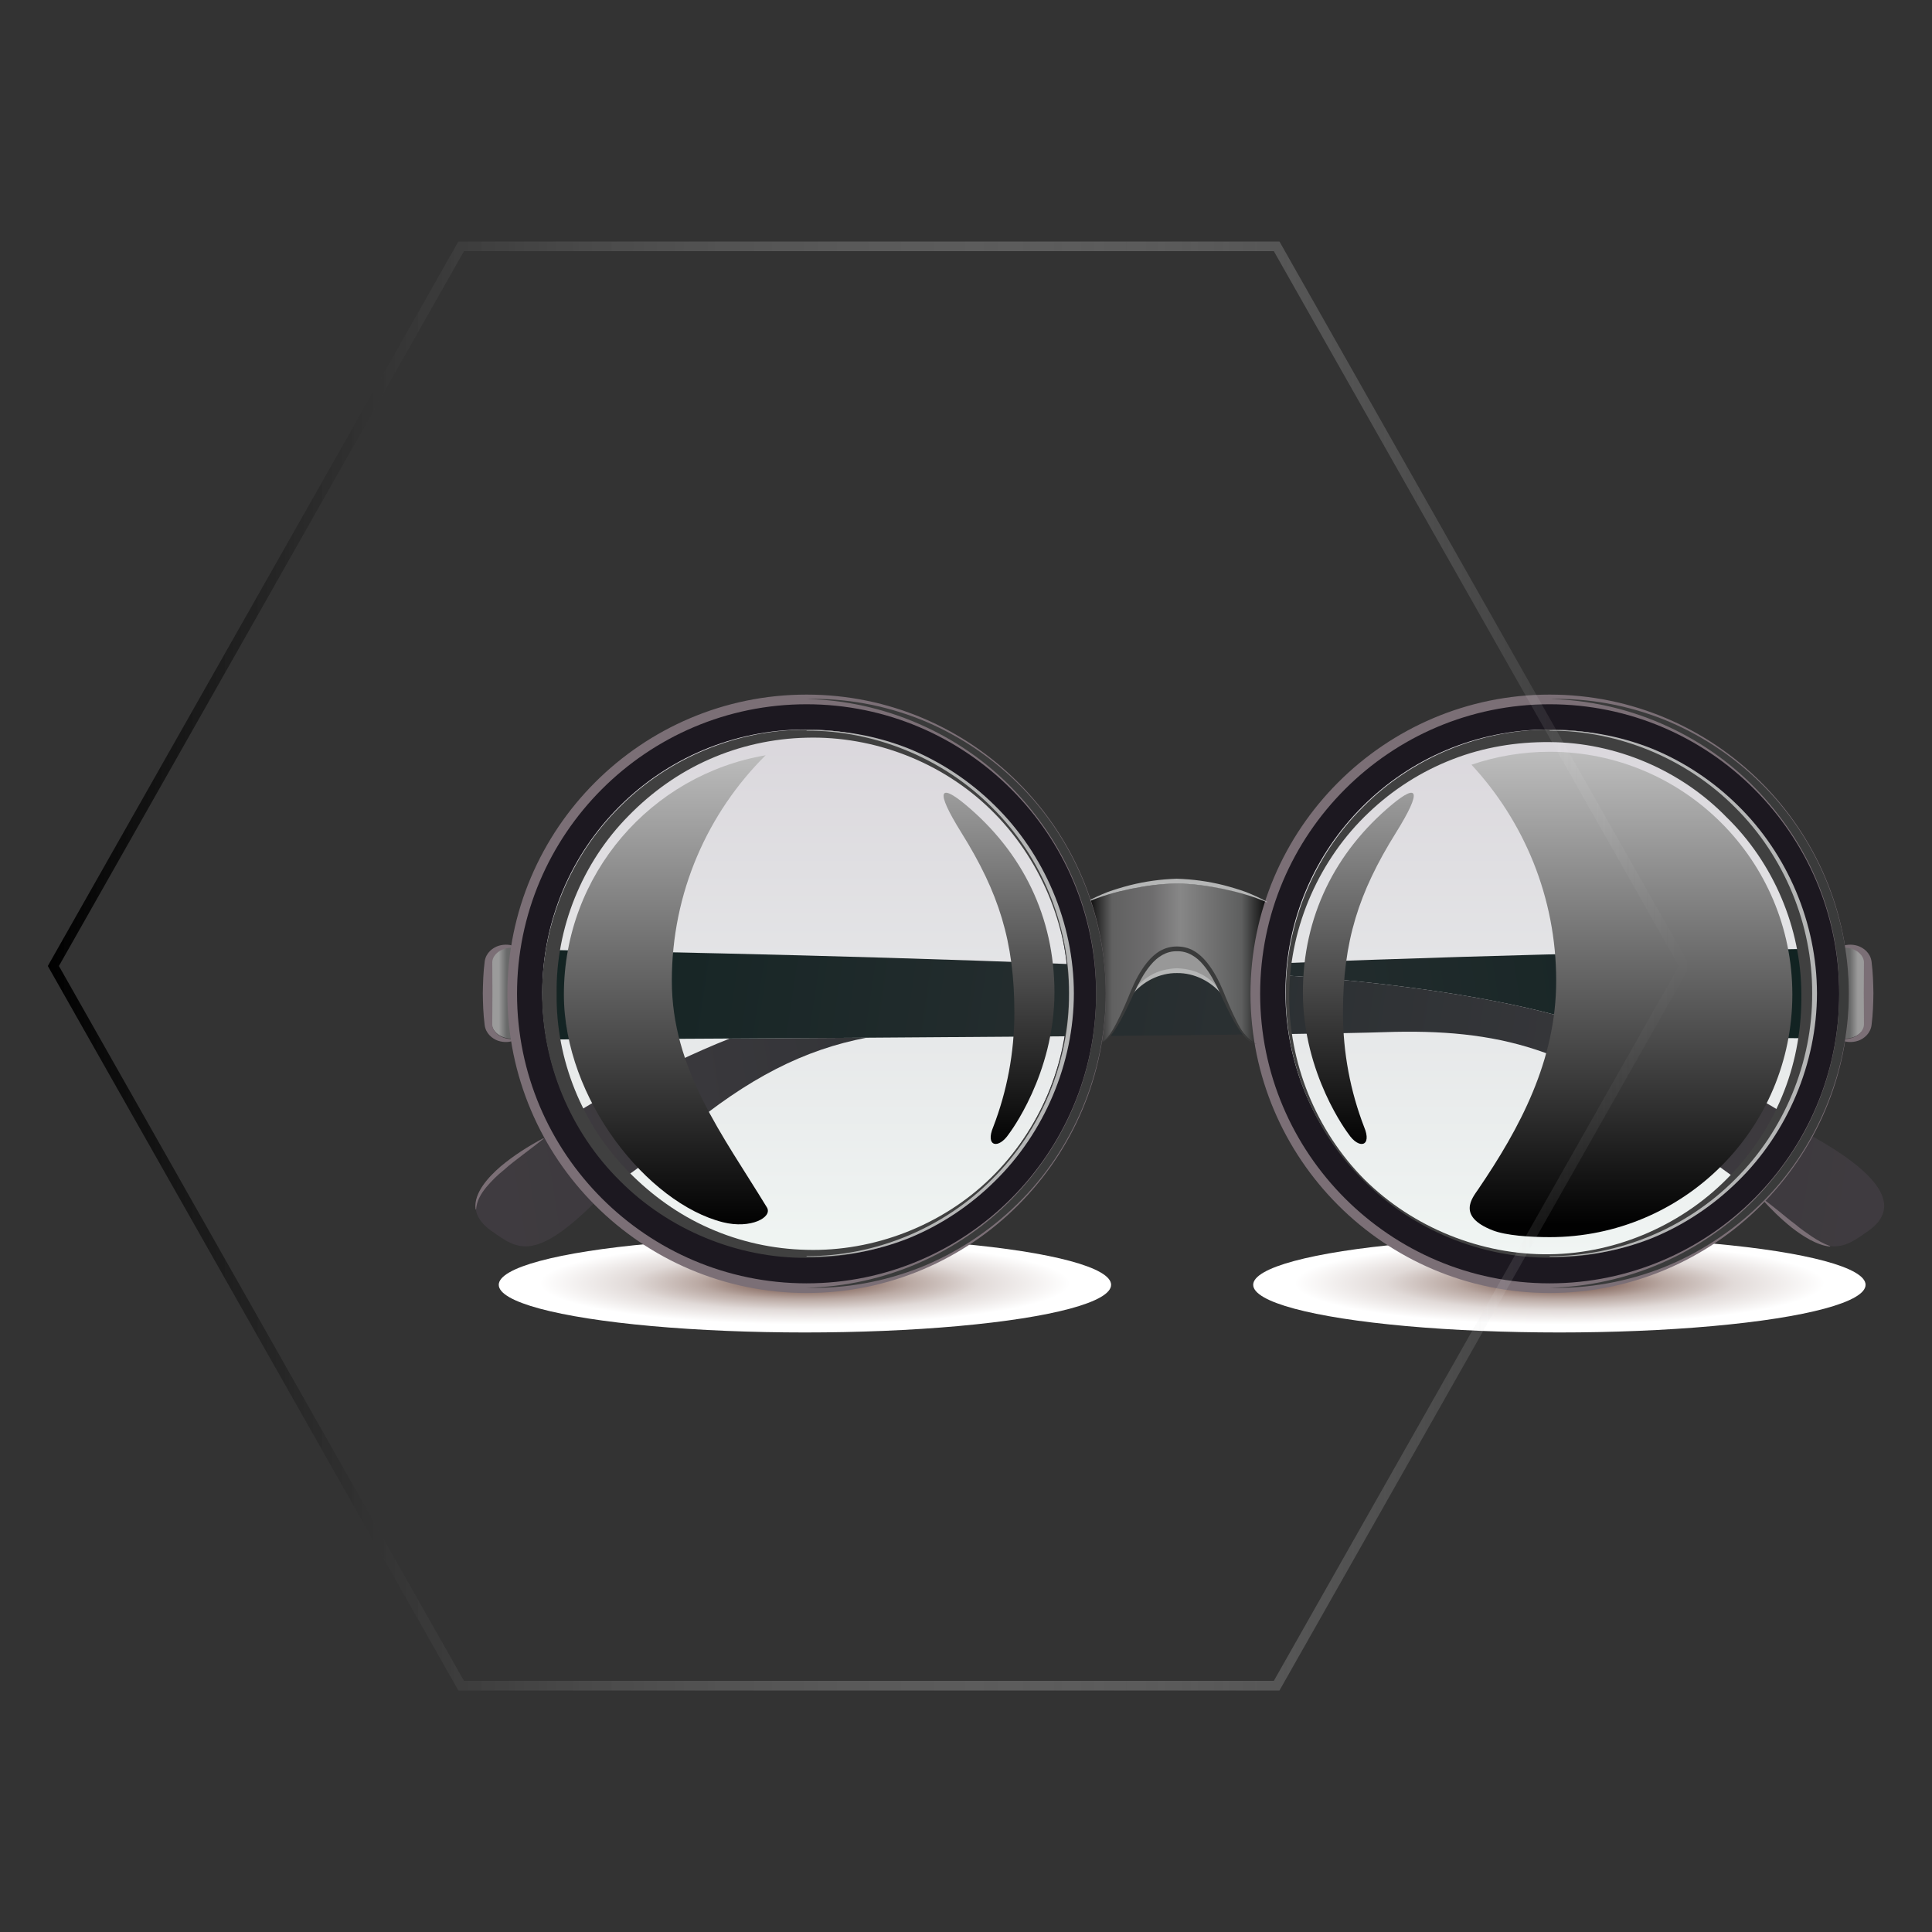 <?xml version="1.0" encoding="utf-8"?>
<!-- Generator: Adobe Illustrator 16.0.0, SVG Export Plug-In . SVG Version: 6.00 Build 0)  -->
<!DOCTYPE svg PUBLIC "-//W3C//DTD SVG 1.1//EN" "http://www.w3.org/Graphics/SVG/1.1/DTD/svg11.dtd">
<svg version="1.1" id="Layer_1" xmlns="http://www.w3.org/2000/svg" xmlns:xlink="http://www.w3.org/1999/xlink" x="0px" y="0px"
	 width="200px" height="200px" viewBox="0 0 200 200" enable-background="new 0 0 200 200" xml:space="preserve">
<rect x="0" y="0" width="200" height="200" fill="#333333" stroke="none"/>
<g>
	<g>
		
			<radialGradient id="SVGID_1_" cx="54.533" cy="574.968" r="28.149" gradientTransform="matrix(1.126 0 0 0.175 21.933 32.212)" gradientUnits="userSpaceOnUse">
			<stop  offset="0.01" style="stop-color:#674337"/>
			<stop  offset="0.343" style="stop-color:#BAA9A3"/>
			<stop  offset="0.567" style="stop-color:#E1DAD8"/>
			<stop  offset="0.866" style="stop-color:#FFFFFF"/>
		</radialGradient>
		<ellipse fill="url(#SVGID_1_)" cx="83.326" cy="133.003" rx="31.695" ry="4.934"/>
		
			<radialGradient id="SVGID_2_" cx="123.907" cy="574.968" r="28.149" gradientTransform="matrix(1.126 0 0 0.175 21.933 32.212)" gradientUnits="userSpaceOnUse">
			<stop  offset="0.01" style="stop-color:#674337"/>
			<stop  offset="0.343" style="stop-color:#BAA9A3"/>
			<stop  offset="0.567" style="stop-color:#E1DAD8"/>
			<stop  offset="0.866" style="stop-color:#FFFFFF"/>
		</radialGradient>
		<ellipse fill="url(#SVGID_2_)" cx="161.427" cy="133.003" rx="31.696" ry="4.934"/>
		<g>
			<linearGradient id="SVGID_3_" gradientUnits="userSpaceOnUse" x1="190.502" y1="102.74" x2="193.06" y2="102.74">
				<stop  offset="0" style="stop-color:#010101"/>
				<stop  offset="0.189" style="stop-color:#676767"/>
				<stop  offset="0.378" style="stop-color:#686969"/>
				<stop  offset="0.711" style="stop-color:#9B9B9B"/>
			</linearGradient>
			<path fill="url(#SVGID_3_)" d="M190.502,97.989c0.258,1.592,0.391,3.225,0.391,4.889c0,1.57-0.119,3.113-0.35,4.619l0.045,0.008
				c0.113,0.016,0.23,0.023,0.352,0.023l0,0c1.17,0,2.121-0.728,2.121-1.625v-6.328c0-0.896-0.951-1.623-2.121-1.623l0,0
				c-0.135,0-0.268,0.008-0.395,0.026L190.502,97.989z"/>
			<linearGradient id="SVGID_4_" gradientUnits="userSpaceOnUse" x1="50.902" y1="102.74" x2="53.417" y2="102.74">
				<stop  offset="0.289" style="stop-color:#9B9B9B"/>
				<stop  offset="0.622" style="stop-color:#686969"/>
				<stop  offset="0.811" style="stop-color:#676767"/>
				<stop  offset="1" style="stop-color:#010101"/>
			</linearGradient>
			<path fill="url(#SVGID_4_)" d="M53.417,97.978c-0.128-0.019-0.259-0.026-0.394-0.026l0,0c-1.172,0-2.121,0.727-2.121,1.623v6.328
				c0,0.897,0.949,1.625,2.121,1.625l0,0c0.119,0,0.236-0.008,0.351-0.023c-0.231-1.509-0.351-3.055-0.351-4.627
				C53.023,101.209,53.158,99.574,53.417,97.978z"/>
			<g>
				<linearGradient id="SVGID_5_" gradientUnits="userSpaceOnUse" x1="112.47" y1="99.756" x2="131.448" y2="99.756">
					<stop  offset="0" style="stop-color:#010101"/>
					<stop  offset="0.139" style="stop-color:#616161"/>
					<stop  offset="0.358" style="stop-color:#6E6D6E"/>
					<stop  offset="0.512" style="stop-color:#878787"/>
					<stop  offset="0.682" style="stop-color:#717171"/>
					<stop  offset="0.846" style="stop-color:#5E5F5F"/>
					<stop  offset="1" style="stop-color:#010101"/>
				</linearGradient>
				<path fill="url(#SVGID_5_)" d="M131.448,93.432c-2.584-1.163-6.917-1.976-9.625-1.976s-6.771,0.812-9.354,1.976
					c0.972,2.975,1.498,6.149,1.498,9.445c0,1.765-0.151,3.494-0.44,5.178c0.895-0.002,1.888-1.162,3.602-5.178
					c1.715-4.018,3.34-4.649,4.694-4.649s2.979,0.632,4.695,4.649c1.715,4.018,2.977,5.178,3.871,5.178
					c-0.289-1.684-0.439-3.413-0.439-5.178C129.95,99.582,130.475,96.407,131.448,93.432z"/>
			</g>
			<path fill="#1C1820" d="M160.422,133.351c-16.803,0-30.472-13.67-30.472-30.473c0-16.803,13.669-30.473,30.472-30.473
				c16.801,0,30.471,13.67,30.471,30.473C190.893,119.681,177.223,133.351,160.422,133.351z"/>
			<path fill="#1C1820" d="M83.496,133.351c-16.803,0-30.473-13.67-30.473-30.473c0-16.803,13.67-30.473,30.473-30.473
				c16.801,0,30.472,13.67,30.472,30.473C113.968,119.681,100.297,133.351,83.496,133.351z"/>
			<linearGradient id="SVGID_6_" gradientUnits="userSpaceOnUse" x1="83.36" y1="75.517" x2="83.36" y2="129.962">
				<stop  offset="0" style="stop-color:#DAD7DC"/>
				<stop  offset="1" style="stop-color:#F0F5F3"/>
			</linearGradient>
			<circle fill="url(#SVGID_6_)" cx="83.36" cy="102.739" r="27.222"/>
			<linearGradient id="SVGID_7_" gradientUnits="userSpaceOnUse" x1="160.286" y1="75.517" x2="160.286" y2="129.962">
				<stop  offset="0" style="stop-color:#DAD7DC"/>
				<stop  offset="1" style="stop-color:#F0F5F3"/>
			</linearGradient>
			<circle fill="url(#SVGID_7_)" cx="160.286" cy="102.739" r="27.221"/>
			<path fill="#989898" d="M121.823,98.228c-1.354,0-2.979,0.632-4.694,4.649c0,0,1.646-2.302,4.694-2.302
				c3.047,0,4.695,2.302,4.695,2.302C124.803,98.86,123.178,98.228,121.823,98.228z"/>
			<g id="XMLID_1_">
				<g>
					<linearGradient id="SVGID_8_" gradientUnits="userSpaceOnUse" x1="38.053" y1="126.022" x2="371.132" y2="73.614">
						<stop  offset="0" style="stop-color:#413C41"/>
						<stop  offset="1" style="stop-color:#102221"/>
					</linearGradient>
					<path fill="url(#SVGID_8_)" d="M61.94,124.108c-6.655,6.715-8.396,5.189-11.072,3.311c-3.122-2.191-2.159-5.441,6.179-10.002
						C58.27,119.681,60.197,122.237,61.94,124.108z"/>
					
						<linearGradient id="SVGID_9_" gradientUnits="userSpaceOnUse" x1="-460.393" y1="126.022" x2="-127.339" y2="73.618" gradientTransform="matrix(-1 0 0 1 -254.166 0)">
						<stop  offset="0" style="stop-color:#413C41"/>
						<stop  offset="1" style="stop-color:#102221"/>
					</linearGradient>
					<path fill="url(#SVGID_9_)" d="M182.34,124.108c6.654,6.715,8.395,5.189,11.072,3.311c3.121-2.191,2.158-5.441-6.18-10.002
						C186.01,119.681,184.084,122.237,182.34,124.108z"/>
					<linearGradient id="SVGID_10_" gradientUnits="userSpaceOnUse" x1="50.522" y1="117.833" x2="189.568" y2="95.955">
						<stop  offset="0" style="stop-color:#413C41"/>
						<stop  offset="1" style="stop-color:#102221"/>
					</linearGradient>
					<path fill="url(#SVGID_10_)" d="M89.705,107.423c-6.433,1.233-12.215,4.136-18.998,9.791c-2.646,2.211-4.678,3.764-6.262,4.816
						c-1.945-1.977-3.604-4.252-4.869-6.75c1.318-0.904,3.02-1.85,5.156-2.85c3.807-1.775,7.017-3.424,10.812-4.922h0.011
						C79.871,107.487,84.676,107.456,89.705,107.423z"/>
					<linearGradient id="SVGID_11_" gradientUnits="userSpaceOnUse" x1="50.983" y1="120.773" x2="190.028" y2="98.895">
						<stop  offset="0" style="stop-color:#413C41"/>
						<stop  offset="1" style="stop-color:#102221"/>
					</linearGradient>
					<path fill="url(#SVGID_11_)" d="M187.027,98.228c0.287,1.542,0.424,3.126,0.424,4.751c0,1.531-0.127,3.041-0.371,4.498
						c-1.594-0.012-9.004-0.054-18.891-0.106h-0.011c-5.751-2.212-12.938-4.083-25.429-5.539c-2.582-0.298-5.793-0.585-9.439-0.839
						c0.032-0.437,0.075-0.873,0.128-1.309C157.134,98.717,183.582,98.281,187.027,98.228z"/>
					<linearGradient id="SVGID_12_" gradientUnits="userSpaceOnUse" x1="47.983" y1="94.999" x2="194.981" y2="116.878">
						<stop  offset="0" style="stop-color:#102221"/>
						<stop  offset="1" style="stop-color:#413C41"/>
					</linearGradient>
					<path fill="url(#SVGID_12_)" d="M184.539,115.215c-1.264,2.499-2.912,4.784-4.857,6.762c-1.541-1.043-3.477-2.541-5.975-4.625
						c-10.504-8.781-18.604-10.907-30.425-10.503c-1.871,0.063-5.294,0.128-9.748,0.191c-0.191-1.318-0.298-2.679-0.298-4.062
						c0-0.669,0.021-1.328,0.074-1.986c3.646,0.254,6.857,0.541,9.439,0.839c12.491,1.456,19.678,3.327,25.429,5.539h0.011
						c4.092,1.573,7.463,3.316,11.492,5.198C181.658,113.493,183.264,114.375,184.539,115.215z"/>
					<linearGradient id="SVGID_13_" gradientUnits="userSpaceOnUse" x1="48.213" y1="93.472" x2="195.208" y2="115.349">
						<stop  offset="0" style="stop-color:#102221"/>
						<stop  offset="1" style="stop-color:#413C41"/>
					</linearGradient>
					<path fill="url(#SVGID_13_)" d="M126.583,102.979c0.861,2.031,1.541,3.328,2.115,4.115c-4.115,0.053-8.77,0.096-13.704,0.138
						c0.596-0.765,1.307-2.104,2.232-4.253c0,0,1.637-2.295,4.678-2.295C124.934,100.684,126.583,102.979,126.583,102.979z"/>
					<linearGradient id="SVGID_14_" gradientUnits="userSpaceOnUse" x1="47.491" y1="98.294" x2="194.494" y2="120.173">
						<stop  offset="0" style="stop-color:#102221"/>
						<stop  offset="1" style="stop-color:#413C41"/>
					</linearGradient>
					<path fill="url(#SVGID_14_)" d="M89.705,107.423c-5.029,0.032-9.834,0.063-14.15,0.085h-0.011
						c-10.588,0.064-18.179,0.096-18.519,0.096c-0.01,0-0.01,0-0.01,0c-0.256-1.5-0.394-3.051-0.394-4.625
						c0-1.583,0.138-3.135,0.403-4.635c0.66,0.011,28.618,0.447,53.621,1.457c0.127,1.041,0.191,2.104,0.191,3.178
						c0,1.469-0.117,2.902-0.34,4.295C103.65,107.328,96.486,107.371,89.705,107.423z"/>
				</g>
			</g>
			<path fill="#404040" d="M110.793,102.877c0.044,7.157-2.899,14.27-7.982,19.315c-5.037,5.092-12.145,8.053-19.316,8.02
				c-7.165,0.045-14.287-2.902-19.34-7.992c-5.099-5.043-8.063-12.163-8.03-19.342c-0.032-7.178,2.931-14.297,8.03-19.341
				c5.053-5.09,12.172-8.038,19.341-7.993c7.169-0.032,14.278,2.928,19.315,8.02C107.894,88.608,110.837,95.719,110.793,102.877z
				 M110.643,102.877c-0.024-7.121-3.018-14.133-8.082-19.064c-5.064-4.948-12.119-7.637-19.065-7.447
				c-3.473,0.078-6.911,0.838-10.057,2.23c-3.153,1.383-5.987,3.414-8.37,5.855c-4.812,4.858-7.545,11.637-7.447,18.426
				c-0.088,6.789,2.638,13.567,7.451,18.424c2.389,2.434,5.215,4.471,8.369,5.852c3.149,1.393,6.573,2.152,10.063,2.23
				c6.927,0.191,13.992-2.498,19.056-7.441C107.625,117.009,110.618,110,110.643,102.877z"/>
			<path fill="#404040" d="M141.119,122.179c-5.092-5.029-8.04-12.139-8.013-19.301c-0.039-7.162,2.893-14.281,7.987-19.329
				c5.035-5.099,12.156-8.05,19.327-8.023c7.172-0.039,14.303,2.899,19.355,7.998c5.098,5.053,8.037,12.183,7.998,19.354
				c0.025,7.172-2.924,14.292-8.025,19.329c-5.045,5.092-12.165,8.027-19.327,7.988C153.259,130.22,146.149,127.272,141.119,122.179
				z M141.226,122.073c5.053,5.02,12.126,7.861,19.195,7.768c7.079-0.082,13.97-3.172,18.747-8.217
				c2.4-2.51,4.293-5.479,5.533-8.688c1.252-3.208,1.82-6.648,1.777-10.059c-0.031-6.838-2.893-13.564-7.762-18.296
				c-4.738-4.862-11.457-7.728-18.297-7.759c-3.408-0.031-6.848,0.527-10.055,1.781c-3.212,1.242-6.171,3.125-8.694,5.537
				c-5.032,4.764-8.127,11.66-8.21,18.736C133.367,109.948,136.206,117.021,141.226,122.073z"/>
			<linearGradient id="SVGID_15_" gradientUnits="userSpaceOnUse" x1="103.418" y1="58.575" x2="103.418" y2="118.894">
				<stop  offset="0" style="stop-color:#FFFFFF"/>
				<stop  offset="1" style="stop-color:#010101"/>
			</linearGradient>
			<path fill="url(#SVGID_15_)" d="M104.462,117.351c-1.11,1.682-2.501,1.334-1.639-0.699c1.411-3.667,2.185-7.649,2.185-11.812
				c0-7.395-1.619-12.444-5.475-18.624c-2.813-4.512-2.221-5.113,0.408-2.924c5.898,4.913,9.215,11.607,9.215,19.445
				C109.156,111.229,104.462,117.351,104.462,117.351z"/>
			<linearGradient id="SVGID_16_" gradientUnits="userSpaceOnUse" x1="140.614" y1="58.574" x2="140.614" y2="118.894">
				<stop  offset="0" style="stop-color:#FFFFFF"/>
				<stop  offset="1" style="stop-color:#010101"/>
			</linearGradient>
			<path fill="url(#SVGID_16_)" d="M139.57,117.353c1.11,1.68,2.5,1.334,1.639-0.699c-1.411-3.667-2.186-7.651-2.186-11.813
				c0-7.395,1.621-12.443,5.475-18.624c2.813-4.512,2.223-5.113-0.407-2.924c-5.898,4.914-9.216,11.607-9.216,19.446
				C134.875,111.23,139.57,117.353,139.57,117.353z"/>
			<linearGradient id="SVGID_17_" gradientUnits="userSpaceOnUse" x1="68.932" y1="60.773" x2="68.932" y2="126.776">
				<stop  offset="0" style="stop-color:#FFFFFF"/>
				<stop  offset="1" style="stop-color:#010101"/>
			</linearGradient>
			<path fill="url(#SVGID_17_)" d="M74.846,126.528c2.867,0.719,5.167-0.516,4.543-1.539c-4.561-7.484-9.842-14.277-9.842-23.466
				c0-9.122,3.712-17.376,9.709-23.337c-11.855,2.017-20.883,12.331-20.883,24.76C58.373,113.778,67.051,124.571,74.846,126.528z"/>
			<linearGradient id="SVGID_18_" gradientUnits="userSpaceOnUse" x1="168.843" y1="60.773" x2="168.843" y2="126.777">
				<stop  offset="0" style="stop-color:#FFFFFF"/>
				<stop  offset="1" style="stop-color:#010101"/>
			</linearGradient>
			<path fill="url(#SVGID_18_)" d="M154.504,127.358c1.385,0.545,3.877,0.711,5.918,0.711c13.875,0,25.121-11.248,25.121-25.124
				c0-13.875-11.246-25.123-25.121-25.123c-2.834,0-5.557,0.477-8.096,1.341c5.439,5.87,8.77,13.725,8.77,22.359
				c0,8.259-3.76,15.253-8.066,21.583C152.396,124.036,150.806,125.901,154.504,127.358z"/>
			<g>
				<path fill="#7B6F76" d="M83.496,133.851c-17.078,0-30.973-13.895-30.973-30.973c0-17.078,13.895-30.973,30.973-30.973
					s30.972,13.895,30.972,30.973C114.468,119.956,100.574,133.851,83.496,133.851z M83.496,72.905
					c-16.527,0-29.973,13.445-29.973,29.973c0,16.528,13.445,29.973,29.973,29.973c16.526,0,29.972-13.445,29.972-29.973
					C113.468,86.35,100.022,72.905,83.496,72.905z"/>
			</g>
			<g>
				<path fill="#7B6F76" d="M160.421,133.851c-17.078,0-30.971-13.895-30.971-30.973c0-17.078,13.893-30.973,30.971-30.973
					c17.079,0,30.972,13.895,30.972,30.973C191.393,119.956,177.5,133.851,160.421,133.851z M160.421,72.905
					c-16.526,0-29.971,13.445-29.971,29.973c0,16.528,13.445,29.973,29.971,29.973s29.972-13.445,29.972-29.973
					C190.393,86.35,176.947,72.905,160.421,72.905z"/>
			</g>
			<path fill="#7B6F76" d="M53.356,107.651c-0.53,0.252-1.167,0.295-1.801,0.086c-0.603-0.209-1.281-0.76-1.385-1.643
				c-0.146-1.15-0.174-2.183-0.19-3.279c0.02-1.104,0.045-2.117,0.196-3.293c0.134-0.898,0.821-1.405,1.425-1.61
				c0.632-0.194,1.277-0.146,1.799,0.114l-0.014,0.098c-0.526-0.066-1.076,0.012-1.543,0.257c-0.459,0.239-0.852,0.679-0.883,1.194
				l0.018,3.24l-0.02,3.241c0.014,0.52,0.393,0.968,0.85,1.215c0.461,0.256,1.012,0.341,1.538,0.28L53.356,107.651z"/>
			<path fill="#7B6F76" d="M56.285,117.87c-0.699,0.566-1.411,1.088-2.104,1.625c-0.692,0.539-1.398,1.049-2.034,1.635
				c-0.678,0.535-1.283,1.145-1.824,1.789c-0.526,0.65-0.979,1.381-1.037,2.275l-0.05,0.006c-0.13-0.904,0.271-1.781,0.77-2.504
				c0.511-0.73,1.147-1.363,1.817-1.945c1.364-1.143,2.871-2.1,4.44-2.926L56.285,117.87z"/>
			<path fill="#7B6F76" d="M182.359,124.005c0.617,0.436,1.186,0.9,1.76,1.355c0.572,0.453,1.115,0.934,1.701,1.354
				c0.547,0.473,1.137,0.877,1.725,1.279c0.596,0.395,1.207,0.75,1.912,1.004l-0.004,0.049c-0.744-0.074-1.441-0.367-2.094-0.713
				c-0.65-0.352-1.262-0.773-1.848-1.227c-1.154-0.924-2.215-1.959-3.191-3.068L182.359,124.005z"/>
			<path fill="#B5B6B6" d="M126.52,103c-1.12-1.398-2.879-2.291-4.674-2.268c-1.797-0.023-3.556,0.869-4.675,2.268l-0.041-0.029
				c0.427-0.828,1.131-1.497,1.95-1.986c0.819-0.492,1.811-0.717,2.754-0.75c0.986,0.031,1.947,0.258,2.777,0.75
				c0.818,0.488,1.523,1.157,1.95,1.986L126.52,103z"/>
			<path fill="#B5B6B6" d="M131.17,93.413c-1.468-0.643-3.02-1.072-4.586-1.4c-1.567-0.316-3.163-0.539-4.76-0.548
				c-1.6,0.009-3.193,0.23-4.761,0.548c-1.565,0.328-3.118,0.758-4.585,1.4l-0.021-0.045c0.706-0.391,1.446-0.725,2.2-1.023
				c0.763-0.275,1.54-0.508,2.326-0.711c1.572-0.395,3.196-0.619,4.832-0.668c1.666,0.047,3.269,0.274,4.848,0.666
				c0.785,0.205,1.563,0.438,2.326,0.711c0.752,0.3,1.498,0.636,2.199,1.025L131.17,93.413z"/>
			<path fill="#3A3B3B" d="M130.143,108.055c-0.59,0.011-1.051-0.451-1.41-0.869c-0.365-0.439-0.672-0.921-0.961-1.41
				c-0.562-0.986-1.038-2.02-1.505-3.045c-0.479-1.006-0.993-2.01-1.7-2.846c-0.689-0.844-1.65-1.452-2.717-1.408
				c-1.082-0.043-2.033,0.563-2.725,1.408c-0.709,0.836-1.221,1.839-1.701,2.846c-0.467,1.024-0.943,2.059-1.505,3.045
				c-0.288,0.489-0.595,0.971-0.962,1.41c-0.357,0.418-0.818,0.88-1.409,0.869c0.585-0.033,0.99-0.51,1.313-0.945
				c0.326-0.453,0.594-0.948,0.842-1.45c0.512-1.001,0.943-2.035,1.369-3.083c0.434-1.052,0.969-2.076,1.703-2.983
				c0.37-0.448,0.805-0.864,1.33-1.165c0.521-0.303,1.146-0.453,1.736-0.449c0.604-0.003,1.217,0.146,1.742,0.45
				c0.525,0.302,0.961,0.716,1.33,1.165c0.734,0.906,1.268,1.932,1.704,2.982c0.426,1.048,0.857,2.084,1.368,3.084
				c0.249,0.502,0.517,0.996,0.843,1.45C129.153,107.545,129.557,108.022,130.143,108.055z"/>
			<path fill="#7B6F76" d="M190.568,107.551c0.527,0.061,1.078-0.025,1.539-0.28c0.457-0.247,0.836-0.695,0.85-1.215l-0.02-3.241
				l0.018-3.241c-0.031-0.516-0.424-0.954-0.883-1.193c-0.469-0.245-1.018-0.323-1.543-0.257l-0.014-0.098
				c0.521-0.26,1.166-0.309,1.799-0.114c0.604,0.205,1.289,0.712,1.426,1.61c0.15,1.176,0.176,2.189,0.195,3.293
				c-0.016,1.097-0.045,2.129-0.189,3.279c-0.104,0.884-0.783,1.434-1.387,1.643c-0.633,0.209-1.27,0.166-1.801-0.086
				L190.568,107.551z"/>
			<path fill="#3A3B3B" d="M83.496,72.364c3.99-0.115,8.012,0.625,11.752,2.095c3.734,1.495,7.168,3.747,10.056,6.569
				c5.806,5.641,9.169,13.688,9.164,21.814c0.007,8.102-3.358,16.167-9.163,21.803c-2.887,2.822-6.322,5.074-10.056,6.568
				c-3.741,1.471-7.763,2.209-11.753,2.096c7.984-0.17,15.768-3.553,21.266-9.209c2.74-2.824,4.98-6.141,6.466-9.781
				c1.498-3.636,2.255-7.554,2.241-11.49c0.017-3.911-0.742-7.849-2.24-11.478c-1.487-3.641-3.725-6.957-6.467-9.783
				C99.264,75.914,91.48,72.53,83.496,72.364z"/>
			<path fill="#3A3B3B" d="M160.422,72.364c3.99-0.115,8.012,0.625,11.752,2.095c3.732,1.495,7.168,3.747,10.055,6.569
				c5.807,5.641,9.168,13.688,9.164,21.814c0.008,8.102-3.359,16.167-9.162,21.803c-2.889,2.822-6.322,5.074-10.057,6.568
				c-3.74,1.471-7.762,2.209-11.752,2.096c7.984-0.17,15.768-3.553,21.264-9.209c2.74-2.824,4.98-6.141,6.467-9.781
				c1.498-3.636,2.256-7.554,2.242-11.49c0.016-3.911-0.744-7.849-2.24-11.478c-1.488-3.641-3.725-6.957-6.467-9.782
				C176.189,75.914,168.406,72.53,160.422,72.364z"/>
			<path fill="#B5B6B6" d="M83.496,75.589c3.566-0.071,7.162,0.562,10.508,1.877c3.334,1.348,6.393,3.373,8.959,5.903
				c5.158,5.049,8.199,12.203,8.204,19.473c-0.009,7.244-3.046,14.417-8.206,19.459c-2.564,2.531-5.623,4.557-8.957,5.904
				c-3.346,1.316-6.941,1.947-10.508,1.877v-0.049c7.133,0.033,14.207-2.91,19.223-7.977c5.06-5.02,7.991-12.094,7.949-19.222
				c0.042-7.126-2.89-14.201-7.949-19.222c-5.016-5.066-12.09-8.009-19.223-7.975V75.589z"/>
			<path fill="#B5B6B6" d="M160.422,75.589c3.566-0.071,7.162,0.561,10.508,1.876c3.334,1.348,6.393,3.373,8.959,5.904
				c5.158,5.048,8.197,12.203,8.203,19.473c-0.008,7.244-3.045,14.417-8.205,19.459c-2.564,2.531-5.623,4.557-8.957,5.904
				c-3.346,1.316-6.941,1.947-10.508,1.877v-0.049c7.133,0.033,14.207-2.91,19.223-7.977c5.059-5.02,7.99-12.094,7.949-19.222
				c0.041-7.125-2.891-14.201-7.949-19.222c-5.016-5.066-12.09-8.009-19.223-7.975V75.589z"/>
		</g>
	</g>
	<g>
		<linearGradient id="SVGID_19_" gradientUnits="userSpaceOnUse" x1="4.95" y1="100" x2="174.949" y2="100">
			<stop  offset="0" style="stop-color:#000000"/>
			<stop  offset="1" style="stop-color:#FFFFFF;stop-opacity:0"/>
		</linearGradient>
		<path fill="url(#SVGID_19_)" d="M131.867,26l41.933,74l-41.933,74H48.031L6.099,100l41.932-74H131.867 M132.45,25H47.449L4.95,100
			l42.499,75h85.001l42.5-75L132.45,25L132.45,25z"/>
	</g>
</g>
</svg>

